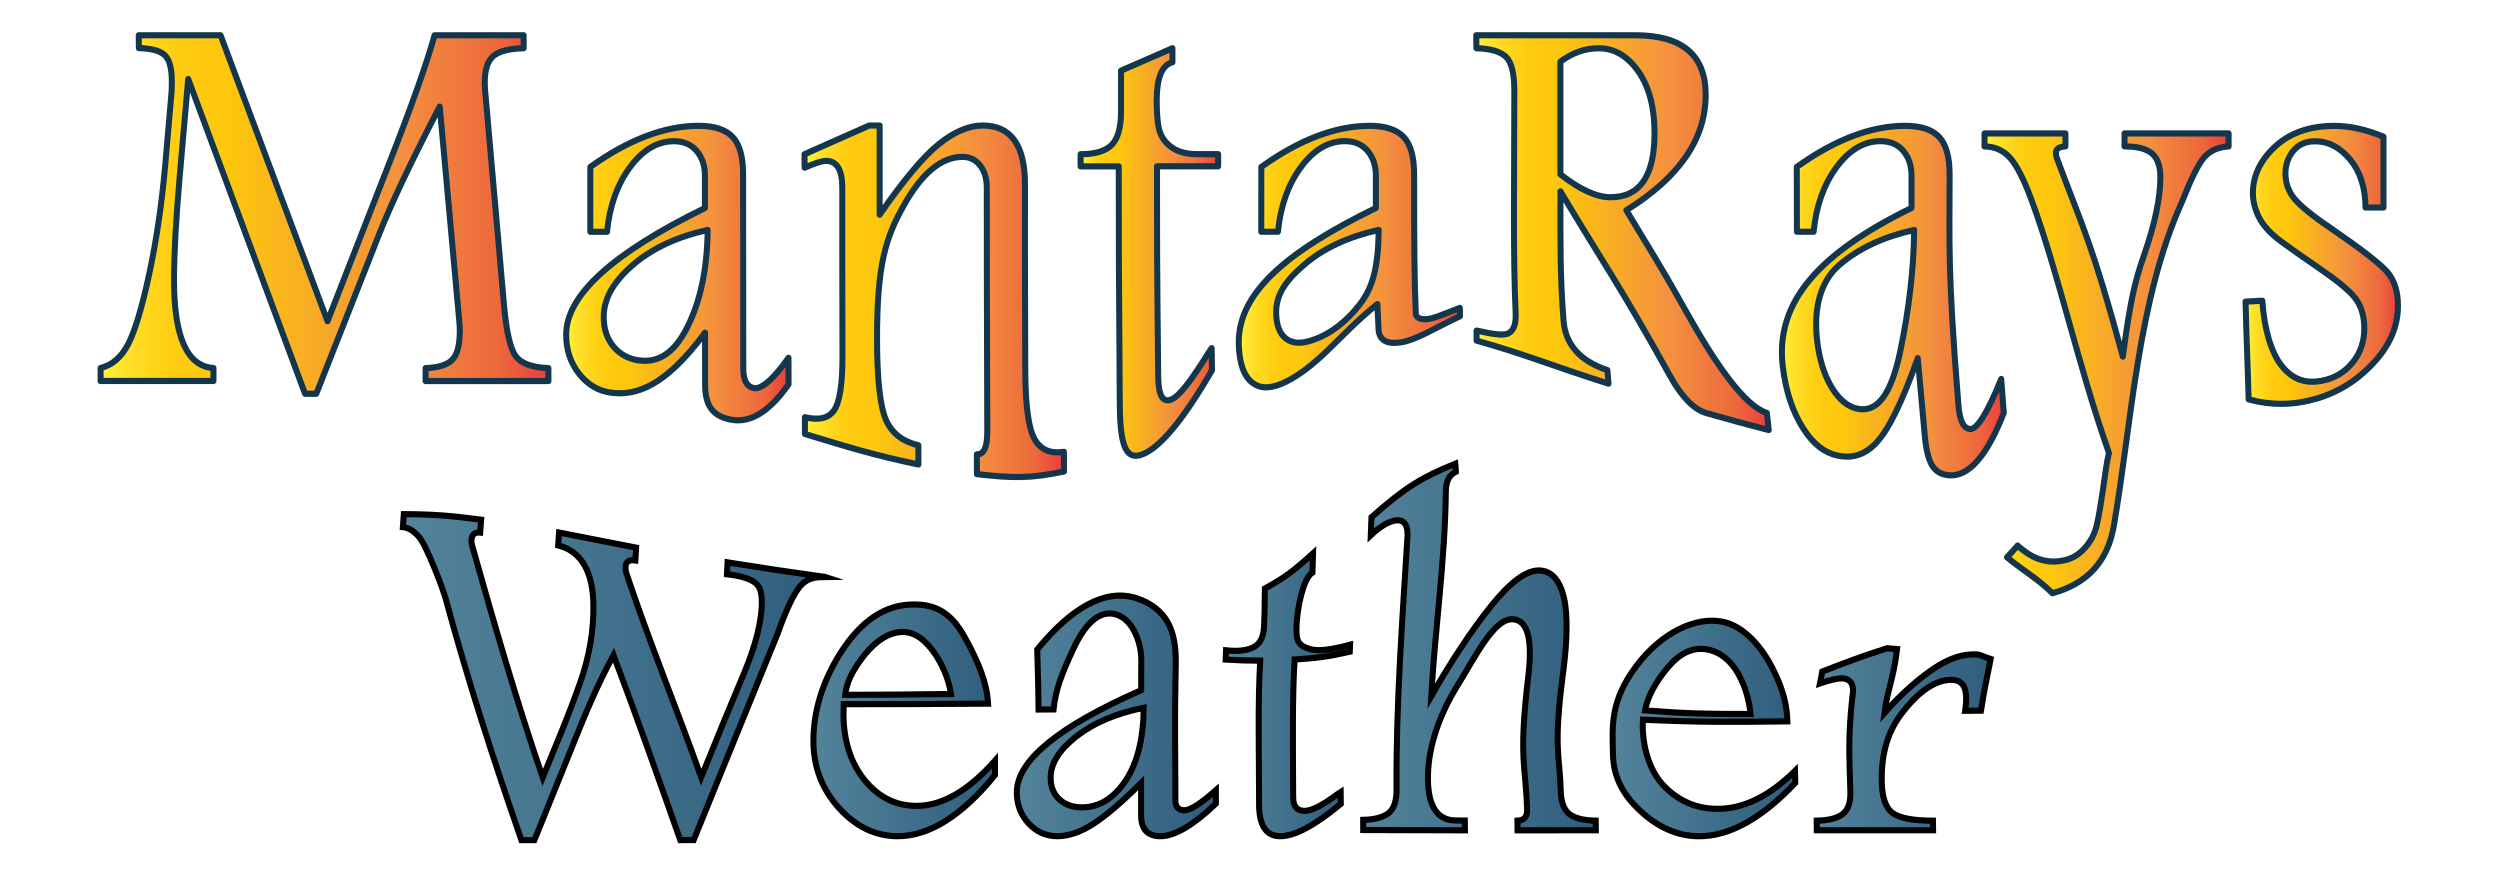 <?xml version="1.0" encoding="utf-8"?>
<svg viewBox="75.967 36.157 269.024 94.226" width="269.024" height="94.226" xmlns="http://www.w3.org/2000/svg">
  <g id="_x5F_Logo_x5F_Title" transform="matrix(0.647, 0, 0, 0.664, 50.322, 16.658)" style="">
    <g>
      <g>
        <linearGradient id="SVGID_26_" gradientUnits="userSpaceOnUse" x1="56.359" y1="64.133" x2="130.844" y2="64.133">
          <stop offset="0" style="stop-color:#FFF33B"/>
          <stop offset="0.059" style="stop-color:#FFE029"/>
          <stop offset="0.13" style="stop-color:#FFD217"/>
          <stop offset="0.203" style="stop-color:#FEC90E"/>
          <stop offset="0.281" style="stop-color:#FDC70C"/>
          <stop offset="0.668" style="stop-color:#F3903F"/>
          <stop offset="0.888" style="stop-color:#ED683C"/>
          <stop offset="1" style="stop-color:#E93E3A"/>
        </linearGradient>
        <path fill="url(#SVGID_26_)" stroke="#13364D" stroke-linejoin="round" stroke-miterlimit="10" d="M62.71,35.08 c5.44,0,8.17,0,13.61,0c7.11,18.54,10.67,27.8,17.79,46.34c4.08-10.17,6.12-15.26,10.2-25.44c3.85-9.58,6.38-16.55,7.6-20.9 c5.93,0,8.89,0,14.82,0c0,0.84,0,1.26,0,2.1c-2.41,0.06-4.09,0.48-5.04,1.27c-0.95,0.79-1.43,2.23-1.43,4.34 c0,0.29,0.01,0.63,0.04,1.01c1.26,13.99,1.89,20.98,3.16,34.97c0.39,4.29,1.03,7.06,1.93,8.28s2.72,1.88,5.46,1.97 c0,0.84,0,1.26,0,2.1c-8.17,0-12.26,0-20.43,0c0-0.84,0-1.26,0-2.1c2.08-0.06,3.54-0.5,4.4-1.31c0.86-0.82,1.29-2.41,1.29-4.78 c0-0.47-0.03-0.96-0.08-1.49c-1.3-13.92-1.96-20.88-3.26-34.8c-4.72,8.85-8.09,15.78-10.11,20.77 c-4.17,10.31-6.25,15.46-10.42,25.77c-0.75,0-1.12,0-1.87,0c-6.48-17-12.95-34.01-19.43-51.01c-0.56,6.29-0.85,9.44-1.41,15.73 c-0.64,7.1-0.95,12.72-0.95,16.87c0,9.23,2.19,13.98,6.56,14.24c0,0.84,0,1.26,0,2.1c-7.51,0-11.26,0-18.77,0 c0-0.84,0-1.26,0-2.1c1.94-0.47,3.47-1.77,4.61-3.92c1.13-2.15,2.3-5.97,3.51-11.48c1.2-5.51,2.08-11.39,2.64-17.64 c0.42-4.66,0.62-6.99,1.04-11.66c0.03-0.56,0.04-1.15,0.04-1.8c0-2.07-0.39-3.47-1.16-4.19s-2.21-1.1-4.32-1.16 C62.71,36.34,62.71,35.92,62.71,35.08z"/>
        <linearGradient id="SVGID_27_" gradientUnits="userSpaceOnUse" x1="133.792" y1="73.621" x2="170.783" y2="73.621">
          <stop offset="0" style="stop-color:#FFF33B"/>
          <stop offset="0.059" style="stop-color:#FFE029"/>
          <stop offset="0.13" style="stop-color:#FFD217"/>
          <stop offset="0.203" style="stop-color:#FEC90E"/>
          <stop offset="0.281" style="stop-color:#FDC70C"/>
          <stop offset="0.668" style="stop-color:#F3903F"/>
          <stop offset="0.888" style="stop-color:#ED683C"/>
          <stop offset="1" style="stop-color:#E93E3A"/>
        </linearGradient>
        <path fill="url(#SVGID_27_)" stroke="#13364D" stroke-linejoin="round" stroke-miterlimit="10" d="M137.82,56.42 c6.38-4.44,12.38-6.66,18.01-6.66c2.63,0,4.53,0.61,5.7,1.84c1.16,1.23,1.73,3.3,1.7,6.22c0,10.96,0,15.72,0.03,31.29 c0,1.87,0.57,2.87,1.7,3.14c1.1,0.26,3.04-1.03,5.82-4.9c0,1.75,0.01,2.63,0.01,4.31c-4.2,5.82-7.64,6.31-10.3,5.55 c-2.38-0.68-3.58-2.18-3.58-5.55c0-3.12-0.01-4.95-0.01-8.38c-3.45,4.55-6.38,7.06-8.78,8.36s-4.66,1.65-6.8,1.37 c-2.08-0.27-3.85-1.22-5.32-3.01c-1.47-1.8-2.2-3.91-2.2-6.39c0-6.4,7.69-13.19,23.08-20.53c0-2.1,0-3.16,0-5.26 c0-1.61-0.46-2.94-1.37-3.99c-0.91-1.05-2.17-1.58-3.78-1.58c-2.74,0-5.18,1.4-7.31,4.21c-2.13,2.8-3.4,6.3-3.82,10.47 c-1.11,0-1.67,0-2.78,0C137.82,62.73,137.82,60.63,137.82,56.42z M157.33,66.63c-5.13,1.11-9.3,3.02-12.49,5.72 c-3.19,2.7-4.79,5.4-4.79,8.4c0,1.92,0.54,3.49,1.6,4.75c1.07,1.26,2.47,2.02,4.19,2.26c3.19,0.45,5.89-1.06,8.09-5.33 C156.15,78.16,157.28,72.85,157.33,66.63z"/>
        <linearGradient id="SVGID_28_" gradientUnits="userSpaceOnUse" x1="173.443" y1="78.2" x2="216.589" y2="78.2">
          <stop offset="0" style="stop-color:#FFF33B"/>
          <stop offset="0.059" style="stop-color:#FFE029"/>
          <stop offset="0.13" style="stop-color:#FFD217"/>
          <stop offset="0.203" style="stop-color:#FEC90E"/>
          <stop offset="0.281" style="stop-color:#FDC70C"/>
          <stop offset="0.668" style="stop-color:#F3903F"/>
          <stop offset="0.888" style="stop-color:#ED683C"/>
          <stop offset="1" style="stop-color:#E93E3A"/>
        </linearGradient>
        <path fill="url(#SVGID_28_)" stroke="#13364D" stroke-linejoin="round" stroke-miterlimit="10" d="M173.44,54.36 c4.3-1.86,6.46-2.79,10.76-4.65c0.7,0,1.04,0,1.74,0c0,5.78,0,8.67,0,14.45c3.99-5.62,7.27-9.43,9.84-11.44 c2.57-2.01,5.01-3.01,7.31-3.01c4.68,0,7.02,3.17,7.02,9.51c0,9.19-0.03,9.93,0.05,30.15c0.02,5.72,0.54,9.45,1.56,11.18 c1.02,1.73,2.64,2.38,4.87,2.04c0.01,1.41,0.01,2.07,0.01,3.19c-5.82,1.19-8.7,1.05-14.48,0.43c0-1.13,0-1.78-0.01-3.21 c1.16,0.02,1.74-1.09,1.73-3.8c-0.07-21.32-0.08-28.56-0.08-39.38c0-1.52-0.37-2.74-1.12-3.65c-0.75-0.92-1.72-1.38-2.91-1.38 c-3.49,0-6.73,2.6-9.74,7.81c-3,5.21-4.52,9.48-4.48,22.04c0.02,6.37,0.53,10.79,1.54,12.9c1,2.11,2.78,3.41,5.33,3.99 c0,1.37,0.01,2.01,0.01,3.12c-7.55-1.56-11.33-2.72-18.88-4.95c0-0.99,0-1.55,0-2.72c2.23,0.52,3.83,0.24,4.81-1.06 c0.97-1.3,1.45-4.28,1.44-8.89c-0.05-16.06-0.03-18.29-0.03-27.25c0-2.89-0.91-4.34-2.72-4.34c-0.66,0-1.84,0.37-3.55,1.1 C173.44,55.67,173.44,55.24,173.44,54.36z"/>
        <linearGradient id="SVGID_29_" gradientUnits="userSpaceOnUse" x1="219.363" y1="70.211" x2="242.24" y2="70.211">
          <stop offset="0" style="stop-color:#FFF33B"/>
          <stop offset="0.059" style="stop-color:#FFE029"/>
          <stop offset="0.13" style="stop-color:#FFD217"/>
          <stop offset="0.203" style="stop-color:#FEC90E"/>
          <stop offset="0.281" style="stop-color:#FDC70C"/>
          <stop offset="0.668" style="stop-color:#F3903F"/>
          <stop offset="0.888" style="stop-color:#ED683C"/>
          <stop offset="1" style="stop-color:#E93E3A"/>
        </linearGradient>
        <path fill="url(#SVGID_29_)" stroke="#13364D" stroke-linejoin="round" stroke-miterlimit="10" d="M234.64,37.18 c0,0.91,0,1.37,0,2.28c-1.74,0.44-2.62,2.51-2.62,6.22c0,2.51,0.2,4.27,0.6,5.26c0.4,0.99,1.11,1.81,2.12,2.45 c1.01,0.64,2.36,0.96,4.05,0.96c1.38,0,2.07,0,3.45,0c0,0.79,0,1.18,0,1.97c-4.07,0-6.1,0-10.17,0c0,11.25-0.01,14.98,0.2,34.05 c0.02,1.53,0.2,2.61,0.56,3.23c0.36,0.62,0.89,0.78,1.59,0.52c1.37-0.52,3.39-3.16,6.04-7.31c0.3-0.47,0.53-0.8,0.7-1.02 c0.03,1.44,0.04,2.17,0.06,3.57c-4.65,7.85-8.45,12.29-11.3,13.53c-1.32,0.58-2.32,0.48-2.99-0.67 c-0.67-1.15-1.02-3.44-1.05-7.24c-0.16-21.48-0.17-26.77-0.17-38.65c-2.54,0-3.81,0-6.35,0c0-0.79,0-1.18,0-1.97 c2.44,0,4.17-0.51,5.19-1.53c1.02-1.02,1.54-2.82,1.54-5.39c0-2.65,0-3.97,0-6.62C229.51,39.36,231.22,38.64,234.64,37.18z"/>
        <linearGradient id="SVGID_30_" gradientUnits="userSpaceOnUse" x1="245.681" y1="70.951" x2="282.457" y2="70.951">
          <stop offset="0" style="stop-color:#FFF33B"/>
          <stop offset="0.059" style="stop-color:#FFE029"/>
          <stop offset="0.13" style="stop-color:#FFD217"/>
          <stop offset="0.203" style="stop-color:#FEC90E"/>
          <stop offset="0.281" style="stop-color:#FDC70C"/>
          <stop offset="0.668" style="stop-color:#F3903F"/>
          <stop offset="0.888" style="stop-color:#ED683C"/>
          <stop offset="1" style="stop-color:#E93E3A"/>
        </linearGradient>
        <path fill="url(#SVGID_30_)" stroke="#13364D" stroke-linejoin="round" stroke-miterlimit="10" d="M249.42,56.42 c6.38-4.44,12.38-6.66,18.01-6.66c2.63,0,4.53,0.62,5.7,1.84c1.16,1.23,1.73,3.3,1.71,6.22c0,10.96,0.02,16.5,0.27,22.29 c0.03,0.7,0.6,1.03,1.7,0.99c1.08-0.03,2.94-0.81,5.63-1.84c0.01,0.52,0.01,0.78,0.02,1.35c-4.05,1.85-7.31,3.89-9.92,4.25 c-2.33,0.32-3.55-0.4-3.63-2.21c-0.07-1.67-0.11-2.42-0.19-4c-3.33,2.59-6.15,5.52-8.49,7.7c-2.34,2.18-4.58,3.87-6.73,4.89 c-2.09,0.99-3.9,1.29-5.43,0.25c-1.53-1.03-2.33-3.27-2.4-6.38c-0.18-8.02,7.41-14.71,22.8-22.04c0-2.1,0-3.16,0-5.26 c0-1.61-0.46-2.94-1.37-3.99c-0.91-1.05-2.17-1.58-3.78-1.58c-2.74,0-5.18,1.4-7.31,4.21s-3.4,6.3-3.82,10.47 c-1.11,0-1.67,0-2.78,0C249.42,62.73,249.42,60.63,249.42,56.42z M268.94,66.63c-5.13,1.11-9.29,3.02-12.49,5.72 c-3.19,2.7-4.65,4.94-4.56,7.91c0.06,1.89,0.64,3.33,1.75,4.07c1.11,0.75,2.52,0.73,4.25,0.17c3.19-1.03,5.82-3.19,7.91-5.81 C267.88,76.08,268.88,72.85,268.94,66.63z"/>
        <linearGradient id="SVGID_31_" gradientUnits="userSpaceOnUse" x1="285.171" y1="67.062" x2="333.817" y2="67.062">
          <stop offset="0" style="stop-color:#FFF33B"/>
          <stop offset="0.059" style="stop-color:#FFE029"/>
          <stop offset="0.13" style="stop-color:#FFD217"/>
          <stop offset="0.203" style="stop-color:#FEC90E"/>
          <stop offset="0.281" style="stop-color:#FDC70C"/>
          <stop offset="0.668" style="stop-color:#F3903F"/>
          <stop offset="0.888" style="stop-color:#ED683C"/>
          <stop offset="1" style="stop-color:#E93E3A"/>
        </linearGradient>
        <path fill="url(#SVGID_31_)" stroke="#13364D" stroke-linejoin="round" stroke-miterlimit="10" d="M285.17,35.08 c10.56,0,15.84,0,26.41,0c3.93,0,6.87,0.8,8.82,2.41c1.95,1.61,2.93,4.02,2.93,7.23c0,3.59-1.1,6.95-3.3,10.06 c-2.2,3.11-5.5,6-9.9,8.66c3.7,6.05,5.3,8.31,9.88,16.3c5.14,8.95,9.85,15.42,13.49,16.55c0.14,1.16,0.2,1.72,0.32,2.77 c-4.1-1.03-6.17-1.58-10.35-2.74c-2.09-0.58-4.11-2.6-6.07-6.03c-8.34-14.7-11.65-19.12-18.23-29.92c0,8.69-0.07,13.69,0.52,21 c0.3,3.76,2.74,6.54,7.29,7.97c0.07,0.87,0.11,1.31,0.18,2.2c-8.75-2.68-14.17-4.87-21.94-6.97c0-0.72,0-1.04,0-1.63 c2.39,0.51,4.4,0.89,5.29,0.45c0.89-0.44,1.29-1.56,1.21-3.27c-0.45-9.84-0.22-20.82-0.22-36.02c0-2.83-0.47-4.68-1.41-5.54 c-0.94-0.86-2.57-1.32-4.9-1.38C285.17,36.34,285.17,35.92,285.17,35.08z M299.16,39.37c0,7.3,0,10.94,0,18.24 c3.24,2.48,6.02,3.72,8.35,3.72c2.44,0,4.26-0.87,5.48-2.6c1.22-1.73,1.83-4.32,1.83-7.76c0-4.2-0.9-7.54-2.7-10.04 c-1.8-2.49-3.99-3.74-6.56-3.74C303.29,37.18,301.16,37.91,299.16,39.37z"/>
        <linearGradient id="SVGID_32_" gradientUnits="userSpaceOnUse" x1="335.987" y1="78.084" x2="372.896" y2="78.084">
          <stop offset="0" style="stop-color:#FFF33B"/>
          <stop offset="0.059" style="stop-color:#FFE029"/>
          <stop offset="0.13" style="stop-color:#FFD217"/>
          <stop offset="0.203" style="stop-color:#FEC90E"/>
          <stop offset="0.281" style="stop-color:#FDC70C"/>
          <stop offset="0.668" style="stop-color:#F3903F"/>
          <stop offset="0.888" style="stop-color:#ED683C"/>
          <stop offset="1" style="stop-color:#E93E3A"/>
        </linearGradient>
        <path fill="url(#SVGID_32_)" stroke="#13364D" stroke-linejoin="round" stroke-miterlimit="10" d="M338.48,56.42 c6.38-4.44,12.38-6.66,18.01-6.66c2.63,0,4.53,0.61,5.7,1.84c1.16,1.23,1.73,3.3,1.71,6.22c0,10.96-0.37,15,1.46,37.16 c0.22,2.66,0.88,3.88,2,3.91c1.09,0.03,2.79-2.49,5.12-8.11c0.17,2.24,0.26,3.37,0.43,5.5c-3.48,8.73-6.83,10.39-9.28,10.09 c-2.2-0.27-3.41-1.58-3.86-6.39c-0.42-4.45-0.7-7.34-1.17-12.57c-2.68,7.35-4.96,11.8-7.03,13.85c-2.07,2.05-4.21,2.39-6.34,1.93 c-2.07-0.44-3.95-1.74-5.71-4.44c-1.76-2.7-2.91-6.08-3.38-10.09c-1.23-10.35,6.03-18.25,21.42-25.59c0-2.1,0-3.16,0-5.26 c0-1.61-0.46-2.94-1.37-3.99c-0.91-1.05-2.17-1.58-3.78-1.58c-2.74,0-5.18,1.4-7.31,4.21c-2.13,2.8-3.4,6.3-3.82,10.47 c-1.11,0-1.67,0-2.78,0C338.48,62.73,338.48,60.63,338.48,56.42z M358,66.63c-5.13,1.11-9.3,3.02-12.49,5.72 c-3.19,2.7-4.22,7.13-3.67,12.02c0.35,3.13,1.18,5.76,2.46,7.8c1.28,2.04,2.77,3.2,4.47,3.47c3.15,0.5,5.39-2.36,6.89-9.21 C357.15,79.58,357.94,72.85,358,66.63z"/>
        <linearGradient id="SVGID_33_" gradientUnits="userSpaceOnUse" x1="369.708" y1="88.248" x2="410.31" y2="88.248">
          <stop offset="0" style="stop-color:#FFF33B"/>
          <stop offset="0.059" style="stop-color:#FFE029"/>
          <stop offset="0.13" style="stop-color:#FFD217"/>
          <stop offset="0.203" style="stop-color:#FEC90E"/>
          <stop offset="0.281" style="stop-color:#FDC70C"/>
          <stop offset="0.668" style="stop-color:#F3903F"/>
          <stop offset="0.888" style="stop-color:#ED683C"/>
          <stop offset="1" style="stop-color:#E93E3A"/>
        </linearGradient>
        <path fill="url(#SVGID_33_)" stroke="#13364D" stroke-linejoin="round" stroke-miterlimit="10" d="M369.71,50.99 c5.38,0,8.07,0,13.45,0c0,0.84,0,1.26,0,2.1c-1.05,0.06-1.58,0.41-1.58,1.05c0,0.35,0.08,0.72,0.25,1.1 c4.11,10.79,5.71,13.29,10.88,31.92c1.13-8.27,1.84-11.77,3.48-16.32c1.84-5.14,2.77-9.42,2.76-12.8 c-0.01-1.78-0.48-3.05-1.41-3.81s-2.44-1.14-4.55-1.14c0-0.84,0-1.26,0-2.1c6.93,0,10.39,0,17.31,0c0,0.84,0,1.26,0,2.1 c-1.77,0.12-3.14,0.72-4.1,1.82c-0.96,1.1-2.18,3.5-3.67,7.21c-7.37,15.91-8.3,35.42-11.31,52.43 c-1.07,6.02-4.56,9.4-10.21,10.96c-2.68-2.53-4.29-3.24-7.58-5.83c0.71-0.71,1.07-1.09,1.78-1.9c2.71,2.43,5.25,2.94,7.77,2.39 c1.32-0.29,2.46-0.95,3.41-2c0.95-1.05,1.6-2.21,1.95-3.58c0.35-1.36,0.76-3.68,1.56-9.26c0.17-1.17,0.29-1.59,0.5-2.57 c-5.09-14.01-8.41-29.23-12.93-41.12c-1.22-3.21-2.38-5.43-3.49-6.66c-1.11-1.23-2.53-1.86-4.28-1.88 C369.71,52.25,369.71,51.83,369.71,50.99z"/>
        <linearGradient id="SVGID_34_" gradientUnits="userSpaceOnUse" x1="413.099" y1="72.283" x2="438.457" y2="72.283">
          <stop offset="0" style="stop-color:#FFF33B"/>
          <stop offset="0.059" style="stop-color:#FFE029"/>
          <stop offset="0.13" style="stop-color:#FFD217"/>
          <stop offset="0.203" style="stop-color:#FEC90E"/>
          <stop offset="0.281" style="stop-color:#FDC70C"/>
          <stop offset="0.668" style="stop-color:#F3903F"/>
          <stop offset="0.888" style="stop-color:#ED683C"/>
          <stop offset="1" style="stop-color:#E93E3A"/>
        </linearGradient>
        <path fill="url(#SVGID_34_)" stroke="#13364D" stroke-linejoin="round" stroke-miterlimit="10" d="M415.91,78.1 c0.31,4.59,1.48,8.52,3.34,10.7c1.86,2.18,4.01,2.74,6.52,2.28c2.08-0.38,3.79-1.34,5.12-2.92c1.33-1.58,1.99-3.44,1.98-5.64 c-0.01-1.96-0.53-3.62-1.56-4.9c-1.03-1.28-3.11-2.89-6.17-4.93c-2.19-1.46-4.18-2.83-5.98-4.1c-1.8-1.27-3.04-2.58-3.74-3.88 c-0.7-1.31-1.08-2.66-1.08-4.03c0-2.83,1.24-5.36,3.72-7.58c2.48-2.22,5.76-3.33,9.86-3.33c2.52,0,5.23,0.58,8.14,1.75 c0,4.59,0,6.89,0,11.48c-1.2,0-1.79,0-2.99,0c-0.03-3.24-0.89-5.84-2.57-7.8c-1.69-1.96-3.63-2.94-5.81-2.94 c-1.55,0-2.76,0.52-3.63,1.56c-0.87,1.04-1.31,2.26-1.31,3.66c0,1.58,0.53,2.94,1.49,4.08c0.97,1.14,2.92,2.72,5.85,4.65 c5.04,3.36,8.21,5.75,9.47,7.09c1.27,1.36,1.91,3.25,1.91,5.56c0,3.66-1.53,6.83-4.55,9.81c-3.02,2.99-6.47,4.78-10.34,5.64 c-2.88,0.64-6.16,0.79-9.95-0.22c-0.15-5.64-0.37-9.75-0.51-15.84C414.22,78.18,414.78,78.15,415.91,78.1z"/>
      </g>
    </g>
    <g>
      <g>
        <g>
          <linearGradient id="SVGID_35_" gradientUnits="userSpaceOnUse" x1="106.642" y1="139.11" x2="177.087" y2="139.11">
            <stop offset="0.019" style="stop-color:#52839A"/>
            <stop offset="1" style="stop-color:#2F5D7D"/>
          </linearGradient>
          <path fill="url(#SVGID_35_)" stroke="#000000" stroke-miterlimit="10" d="M106.64,114.79c0.89,0.09,1.72,0.57,2.52,1.41 c0.8,0.84,1.63,2.64,2.71,5.16c1.07,2.52,1.72,4.45,1.91,5.1c3.71,13.32,7.94,26.05,12.58,39.06c0.86,0,1.29,0,2.16,0 c3.04-7.32,4.55-10.99,7.59-18.31c1.51-3.63,3.37-7.74,5.57-11.66c3.85,9.94,7.47,19.94,11.1,29.96c0.89,0,1.34,0,2.23,0 c4.66-11.11,9.25-22.25,13.93-33.36c1.23-3.4,2.76-6.87,4.07-8.09c1.31-1.22,2.63-1.16,4.08-1.18 c-0.03-0.01-0.05,0.01-0.09,0.01c-6.56-0.89-9.81-1.38-16.36-2.38c-0.04,0.78-0.07,1.16-0.1,1.92c2.17,0.24,3.69,0.68,4.56,1.28 c0.88,0.6,1.29,1.55,1.24,3.63c-0.07,2.7-1,6.61-2.92,11.05c-2.49,5.77-4.13,9.63-7.16,16.93 c-4.07-11.14-8.65-21.95-12.49-33.18c-0.08-0.34-0.11-0.64-0.1-0.89c0.05-0.86,0.6-1.22,1.64-1.06 c0.05-0.82,0.08-1.23,0.13-2.07c-5.13-0.95-7.69-1.49-12.82-2.45c-0.06,0.84-0.09,1.26-0.15,2.08c4.04,1.01,5.79,4.54,5.86,9.65 c0.06,4-0.61,8.28-2.3,12.87c-2.31,6.28-3.65,9.15-6.13,15.09c-4.38-12.44-8.08-24.95-11.75-37.62 c-0.08-0.31-0.11-0.59-0.1-0.84c0.06-0.89,0.55-1.32,1.45-1.23c0.06-0.82,0.09-1.24,0.16-2.08c-5.1-0.64-7.67-0.87-12.86-0.9 C106.74,113.55,106.7,113.96,106.64,114.79z"/>
          <linearGradient id="SVGID_36_" gradientUnits="userSpaceOnUse" x1="174.91" y1="146.109" x2="205.117" y2="146.109">
            <stop offset="0.019" style="stop-color:#52839A"/>
            <stop offset="1" style="stop-color:#2F5D7D"/>
          </linearGradient>
          <path fill="url(#SVGID_36_)" stroke="#000000" stroke-miterlimit="10" d="M205.12,152.65c-4.44,4.88-8.79,7.32-13.06,7.32 c-3.42,0-6.3-1.4-8.63-4.19c-2.33-2.79-3.45-6.43-3.5-10.43c-0.01-0.41,0.01-1.04,0.03-1.86c9.6,0,14.41-0.04,24.02-0.09 c-0.19-3.34-1.54-6.64-3.89-10.77c-2.35-4.13-5.07-5.52-9.3-5.27c-4.83,0.29-8.6,3.46-11.59,8.19 c-2.72,4.29-4.28,9.05-4.28,13.88c0,4.19,1.41,7.82,4.24,10.87c2.83,3.05,6.09,4.58,9.78,4.58c5.26,0,10.65-3.3,16.18-9.9 C205.12,154.05,205.12,153.58,205.12,152.65z M180.21,141.98c0.27-2.11,1.17-3.82,2.78-5.93c1.61-2.1,3.57-3.76,5.83-4.18 c2.16-0.4,4.07,0.57,5.78,2.73c1.71,2.16,2.82,4.78,3.21,7.24C190.76,141.92,187.24,141.96,180.21,141.98z"/>
          <linearGradient id="SVGID_37_" gradientUnits="userSpaceOnUse" x1="208.763" y1="145.386" x2="241.872" y2="145.386">
            <stop offset="0.019" style="stop-color:#52839A"/>
            <stop offset="1" style="stop-color:#2F5D7D"/>
          </linearGradient>
          <path fill="url(#SVGID_37_)" stroke="#000000" stroke-miterlimit="10" d="M212.37,144.35c1,0,1.5,0,2.49-0.01 c0.36-3.32,1.42-5.88,3.3-9.82c1.89-3.95,4.15-6.12,6.66-5.68c1.47,0.26,2.62,1.26,3.44,2.77c0.82,1.52,1.22,3.23,1.2,4.97 c-0.02,2.27-0.03,2.96-0.02,4.64c-13.79,5.9-20.69,11.43-20.69,16.55c0,1.98,0.66,3.66,1.97,5.04c1.31,1.38,2.9,2.07,4.76,2.07 c1.91,0,3.94-0.68,6.08-2.05c2.15-1.37,4.77-3.56,7.87-6.57c0,2.09,0,3.14,0,5.23c0,2.26,1.07,3.39,3.2,3.39 c2.38,0,5.46-1.77,9.23-5.27c0-0.87,0-1.31,0-2.18c-2.49,2.15-4.23,3.25-5.21,3.25c-1.01,0-1.52-0.53-1.52-1.59 c0-8.84-0.16-11.99,0.06-22.17c0.08-2.71-0.39-5.17-1.42-6.85c-1.03-1.68-2.75-3.02-5.16-3.77c-5.15-1.6-10.82,1.58-16.46,8.33 C212.31,140.7,212.35,141.03,212.37,144.35z M226.82,155.92c-1.98,2.86-4.39,4.29-7.25,4.29c-1.54,0-2.79-0.44-3.75-1.31 c-0.96-0.87-1.44-2.04-1.44-3.5c0-2.29,1.43-4.52,4.29-6.7c2.86-2.18,6.59-3.73,11.19-4.63 C229.81,149.12,228.79,153.06,226.82,155.92z"/>
          <linearGradient id="SVGID_38_" gradientUnits="userSpaceOnUse" x1="243.492" y1="141.955" x2="264.18" y2="141.955">
            <stop offset="0.019" style="stop-color:#52839A"/>
            <stop offset="1" style="stop-color:#2F5D7D"/>
          </linearGradient>
          <path fill="url(#SVGID_38_)" stroke="#000000" stroke-miterlimit="10" d="M250.01,124.74c-0.04,3.23-0.05,4.6-0.14,6.23 c-0.09,1.59-0.61,2.62-1.57,3.19c-0.96,0.57-2.54,0.84-4.75,0.6c-0.02,0.61-0.04,0.91-0.06,1.5c2.29,0.13,3.44,0.16,5.74,0.17 c-0.41,7.36-0.2,13.91-0.18,23.36c0,1.67,0.3,2.94,0.88,3.8c0.58,0.86,1.46,1.29,2.63,1.29c2.51,0,5.89-1.86,10.08-5.23 c-0.01-0.78-0.01-1.17-0.02-1.94c-0.15,0.09-0.36,0.23-0.63,0.42c-2.38,1.74-4.19,2.66-5.4,2.65c-0.62,0-1.08-0.19-1.4-0.56 c-0.31-0.37-0.47-0.91-0.47-1.62c-0.04-8.81-0.15-16.19,0.24-22.35c3.67-0.24,5.5-0.45,9.17-1.26c0.02-0.49,0.03-0.71,0.05-1.13 c-1.24,0.33-1.86,0.46-3.1,0.68c-1.52,0.27-2.72,0.25-3.61,0.01s-1.5-0.62-1.82-1.12c-0.33-0.5-0.45-1.38-0.36-2.97 c0.13-2.35,1.03-7.38,2.64-8.31c0.03-1.19,0.05-1.83,0.09-3.11C254.79,121.91,253.2,123.05,250.01,124.74z"/>
          <linearGradient id="SVGID_39_" gradientUnits="userSpaceOnUse" x1="266.372" y1="134.224" x2="305.062" y2="134.224">
            <stop offset="0.019" style="stop-color:#52839A"/>
            <stop offset="1" style="stop-color:#2F5D7D"/>
          </linearGradient>
          <path fill="url(#SVGID_39_)" stroke="#000000" stroke-miterlimit="10" d="M267.74,113.19c-0.05,1.17-0.08,1.78-0.12,2.93 c1.34-1.23,2.51-1.95,3.51-2.27c1.8-0.56,2.65,0.31,2.61,2.25c-0.85,13.73-1.93,27.31-1.83,41.07c0.03,1.94-0.41,3.26-1.32,3.96 c-0.91,0.7-2.32,1.07-4.23,1.11c0,0.65,0.01,0.98,0.01,1.64c6.77,0.02,10.15,0.03,16.92,0.05c-0.01-0.64-0.01-0.96-0.02-1.58 c-0.59,0-0.89,0-1.48-0.01c-3.03-0.01-4.57-2.22-4.65-6.49c-0.09-4.56,1.39-9.9,5.06-15.63c2.71-4.22,5.84-10.55,8.94-10.5 c1.32,0.02,2.19,0.88,2.62,2.49c0.43,1.61,0.4,4.03,0.09,6.54c-1.71,13.87-0.41,14.55-0.23,21.93c0.02,1.07-0.51,1.65-1.6,1.69 c0.01,0.61,0.02,0.92,0.02,1.56c5.21,0,7.81-0.01,13.02-0.01c-0.01-0.64-0.01-0.94-0.02-1.55c-2.08-0.04-3.56-0.42-4.43-1.12 s-1.33-1.92-1.38-3.62c-0.19-6.19-1.29-6.92,0.42-19.52c0.59-4.35,0.8-8.96,0.12-11.81c-0.66-2.81-1.98-4.3-3.89-4.47 c-2.3-0.2-5.09,1.9-8.3,5.81c-3.21,3.91-6.73,9.1-9.9,14.56c0.65-11.09,2.32-22.08,2.43-33.2c0.03-1.68,0.57-2.65,1.66-3.18 c-0.02-0.59-0.03-0.86-0.08-1.31C276.25,106.67,273.45,108.25,267.74,113.19z"/>
          <linearGradient id="SVGID_40_" gradientUnits="userSpaceOnUse" x1="307.854" y1="147.435" x2="338.235" y2="147.435">
            <stop offset="0.019" style="stop-color:#52839A"/>
            <stop offset="1" style="stop-color:#2F5D7D"/>
          </linearGradient>
          <path fill="url(#SVGID_40_)" stroke="#000000" stroke-miterlimit="10" d="M338.18,154.3c-4.32,4.16-8.6,6.15-12.87,6.15 c-3.42,0-6.33-1.2-8.74-3.53c-2.41-2.33-3.53-5.86-3.7-9.24c-0.02-0.34-0.02-0.89,0.02-1.68c9.52,0.42,14.36,0.39,24.03,0.27 c-0.08-2.55-0.66-5.08-2.38-8.42c-1.71-3.34-4.64-6.94-8.35-7.71c-4.62-0.95-10.33,1.9-14.36,7.11 c-4.47,5.79-4.01,9.85-3.93,14.22c0.06,3.79,1.61,6.62,4.5,9.26c2.89,2.64,6.16,4.16,9.85,4.16c5.26,0,10.62-3.13,15.98-8.64 C338.21,155.49,338.2,155.1,338.18,154.3z M313.23,144.5c0.42-2.18,1.78-4.63,3.81-6.98c2.03-2.35,4.15-3.28,6.42-2.92 c2.17,0.34,4,1.76,5.28,3.96c1.28,2.2,1.83,4.54,2.06,6.52C323.7,145.09,320.17,145.03,313.23,144.5z"/>
          <linearGradient id="SVGID_41_" gradientUnits="userSpaceOnUse" x1="341.793" y1="149.18" x2="370.749" y2="149.18">
            <stop offset="0.019" style="stop-color:#52839A"/>
            <stop offset="1" style="stop-color:#2F5D7D"/>
          </linearGradient>
          <path fill="url(#SVGID_41_)" stroke="#000000" stroke-miterlimit="10" d="M342.33,140.12c1.7-0.56,2.91-0.83,3.59-0.82 c1.66,0.01,2.16,1.21,1.81,2.97c-0.71,6.36-0.54,9.26-0.34,15.38c0.06,1.71-0.36,2.93-1.23,3.61c-0.88,0.69-2.33,1.07-4.37,1.11 c0.01,0.61,0.02,0.92,0.02,1.55c7.74,0,11.61,0,19.34,0c-0.01-0.64-0.01-0.94-0.02-1.55c-3.25,0-5.46-0.41-6.63-1.19 c-1.17-0.78-1.8-2.41-1.88-4.89c-0.13-4.19,0.75-8,3.24-11.22c2.49-3.22,5.19-5.28,7.83-5.51c2.6-0.23,3.33,1.4,2.79,5 c1.06-0.02,1.59-0.02,2.64-0.03c0.58-3.69,0.89-4.8,1.61-8.35c-1.08-0.31-1.62-0.73-2.43-0.76c-2.11-0.08-4.28,0.56-6.68,2.07 s-5.56,4.07-8.56,7.41c0.46-3.62,1.52-5.54,2.1-10.34c-0.67-0.05-1.01-0.08-1.68-0.13c-4.2,1.31-6.38,2.12-10.77,3.77 C342.58,139,342.49,139.38,342.33,140.12z"/>
        </g>
      </g>
    </g>
  </g>
</svg>